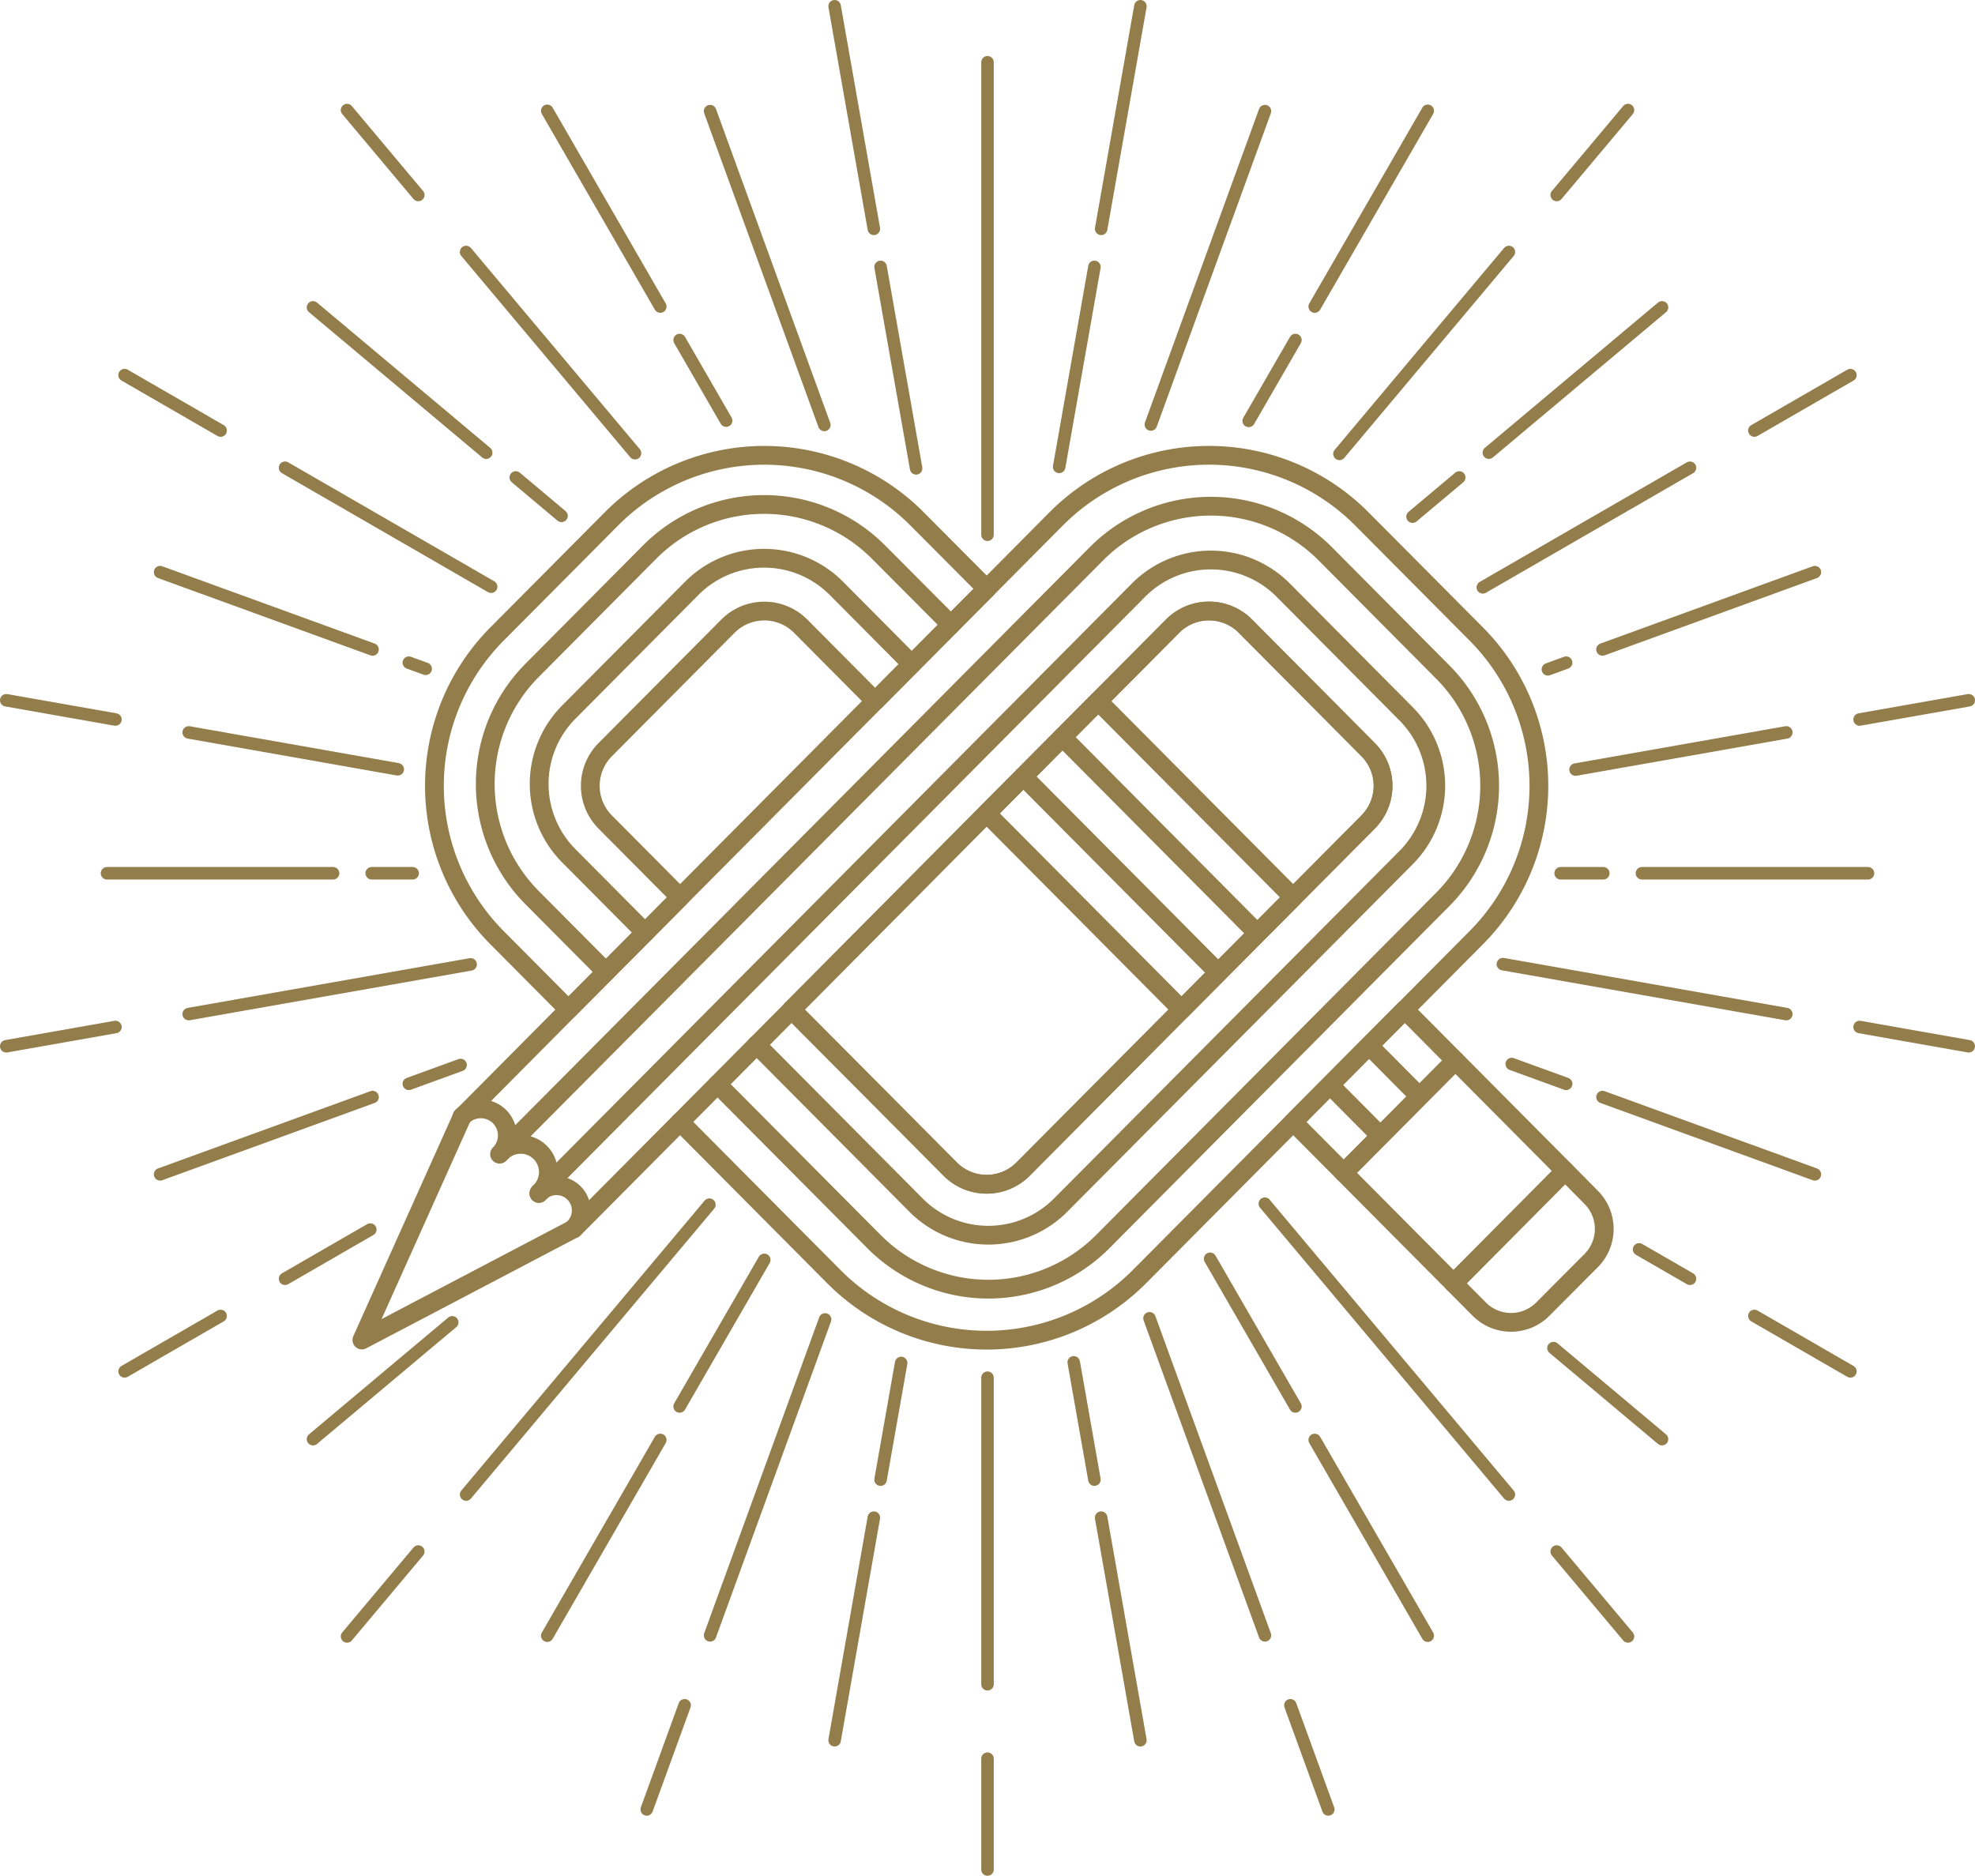 <svg xmlns="http://www.w3.org/2000/svg" viewBox="0 0 631.34 599.7"><defs><style>.cls-1,.cls-2{fill:none;stroke:#937d4a;stroke-linecap:round;stroke-linejoin:round}.cls-1{stroke-width:4px}.cls-2{stroke-width:6px}</style></defs><title>s-2</title><g id="Слой_2" data-name="Слой 2"><g id="_4" data-name="4"><path class="cls-1" d="M315.67 19.9v151.06M226.99 35.53l36.52 100.33M149 80.56l53.99 64.33m-92.05-109.7l22.77 27.15m-42.59 87.2L157 187.58M39.83 119.93l30.69 17.72m-10.2 96.51l66.83 11.79M36.9 230.03L2 223.88m58.32 100.33l90.13-15.89M2 334.5l34.9-6.16m81.47 64.76l-27.25 15.73m-20.6 11.89l-30.69 17.72m186.94-53.3L149 477.82m-15.29 18.22l-22.77 27.14m152.81-101.35l-36.76 101.01m-8.14 22.35l-12.11 33.3m108.93-40.01v-98.02m0 121.8v35.44m88.69-74.86l-36.9-101.37m57.15 157.02l-12.12-33.3m69.85-67.37l-78.02-92.99m116.09 138.35l-22.78-27.14m26.33-96.6l16.27 9.39m51.28 29.61l-30.69-17.72m10.2-96.51l-90.6-15.97m148.92 26.26l-34.89-6.16m-23.43-94.18l-67.37 11.88m90.8-16.01l34.89-6.15m-89.11-74.34L474 187.78m86.82-50.13l30.69-17.72M482.34 80.56l-54.16 64.55m69.45-82.77l22.78-27.15m-116.05.34l-36.47 100.19M118.82 279.19h13.09m-25.44 0H34.21m96.48 67.32l16.54-6.02m-96.05 34.96l67.91-24.71m12.64 82.79l12.84-10.77m-12.84 10.77l-31.67 26.58m117.19-10.45l27.06-46.87m-33.24 57.57l-36.13 62.58m106.55-49.89l6.58-37.3m-8.73 49.46l-12.54 71.16m83.05-83.32l-6.61-37.5m21.31 120.82L352 485.21m34.83-82.77l27.27 47.22m6.17 10.7l36.13 62.58m74.89-62.83L496.6 431m4.05-84.49l-17.4-6.33m29.01 10.56l67.9 24.71m-67.64-96.26h-13.64m25.99 0h72.27m-96.49-67.33l-5.84 2.13m85.35-31.07l-67.9 24.72m-45.79-54.99l-14.93 12.53m24.39-20.46l55.36-46.45M414.1 108.71l-14.93 25.85m57.23-99.13l-36.13 62.58m-70.42-12.68l-11.27 63.94M352 73.16L364.55 2m-83.06 83.33l11.36 64.41M266.8 2l12.54 71.16m-47.22 61.32l-14.87-25.77m-6.18-10.7l-36.13-62.58m4.56 129.5l-14.62-12.28m-9.46-7.93l-55.36-46.45m30.63 113.59l5.38 1.96m-16.98-6.18l-67.91-24.72"/><g id="Слой_92" data-name="Слой 92"><path class="cls-2" d="M315.39 260.04l62.35 62.75 35.65-35.89-62.34-62.75-35.66 35.89zM195.45 165.9l-36.56 36.79a68.88 68.88 0 0 0 0 97.1l22.85 23 35.66-35.89-23.93-24.09a16.41 16.41 0 0 1 0-23.14l39.21-39.46a16.41 16.41 0 0 1 23.29 0l23.78 23.94 35.66-35.89-22.24-22.36a68.88 68.88 0 0 0-97.72 0zm21.95 192.78l35.65-35.89"/><path class="cls-2" d="M398.12 200.21a16.41 16.41 0 0 0-23.29 0l-23.78 23.94L315.4 260l-62.34 62.75 50.7 51a16.41 16.41 0 0 0 23.29 0l50.7-51 35.65-35.85 23.93-24.09a16.41 16.41 0 0 0 0-23.14z"/><path class="cls-2" d="M183.48 392.81l33.91-34.13 49.14 49.45a68.88 68.88 0 0 0 97.73 0l49.14-49.45 35.66-35.89 22.85-23a68.88 68.88 0 0 0 0-97.1l-36.57-36.79a68.88 68.88 0 0 0-97.73 0l-22.21 22.37-35.66 35.89-62.34 62.74-35.66 35.89-34 34.25m289.62-94.23L413.4 286.9l-35.66 35.89-50.7 51a16.41 16.41 0 0 1-23.29 0l-50.7-51L315.4 260l35.66-35.89 23.78-23.94a16.41 16.41 0 0 1 23.29 0l39.21 39.46a16.41 16.41 0 0 1-.01 23.18z"/><path class="cls-2" d="M449.05 322.79l-35.66 35.89 16.17 16.27 35.66-35.89-16.17-16.27zm-47.33-24.63l-62.1-62.5m113.69 114.43l-15.69-15.8m-48.16-23.3l-62.34-62.75m114.17 114.91l-16.17-16.27m-218.9-48.72l-24.39-24.55a32.59 32.59 0 0 1 0-45.95l39.3-39.56a32.59 32.59 0 0 1 46.24 0l24.09 24.25M241.87 334l50.95 51.28a32.59 32.59 0 0 0 46.24 0l110.43-111.11a32.59 32.59 0 0 0 0-45.95l-39.3-39.56a32.59 32.59 0 0 0-46.24 0L172.26 381.59"/><path class="cls-2" d="M193.71 310.74L170.11 287a51.57 51.57 0 0 1 0-72.7l37.55-37.79a51.57 51.57 0 0 1 73.17 0L304 199.77m-74.63 146.86l50 50.3a51.57 51.57 0 0 0 73.17 0L461.2 287.55a51.57 51.57 0 0 0 0-72.7l-37.55-37.79a51.57 51.57 0 0 0-73.17 0L159.72 369m-.03 0a8.47 8.47 0 0 0-12-12m24.69 24.28A8.85 8.85 0 1 0 160 368.65m23.33 24.07a7.9 7.9 0 1 0-11.06-11.28"/></g><path class="cls-2" d="M500.31 374.38l-35.66 35.89 8.22 8.27a14.31 14.31 0 0 0 20.31 0L508.66 403a14.31 14.31 0 0 0 0-20.18z" id="Слой_95" data-name="Слой 95"/><path class="cls-2" d="M147.71 357.04l-32.03 71.37 67.8-35.6" id="Слой_94" data-name="Слой 94"/><path class="cls-2" d="M465.22 339.06l-35.66 35.89 35.1 35.32 35.65-35.89-35.09-35.32z" id="Слой_96" data-name="Слой 96"/></g></g></svg>